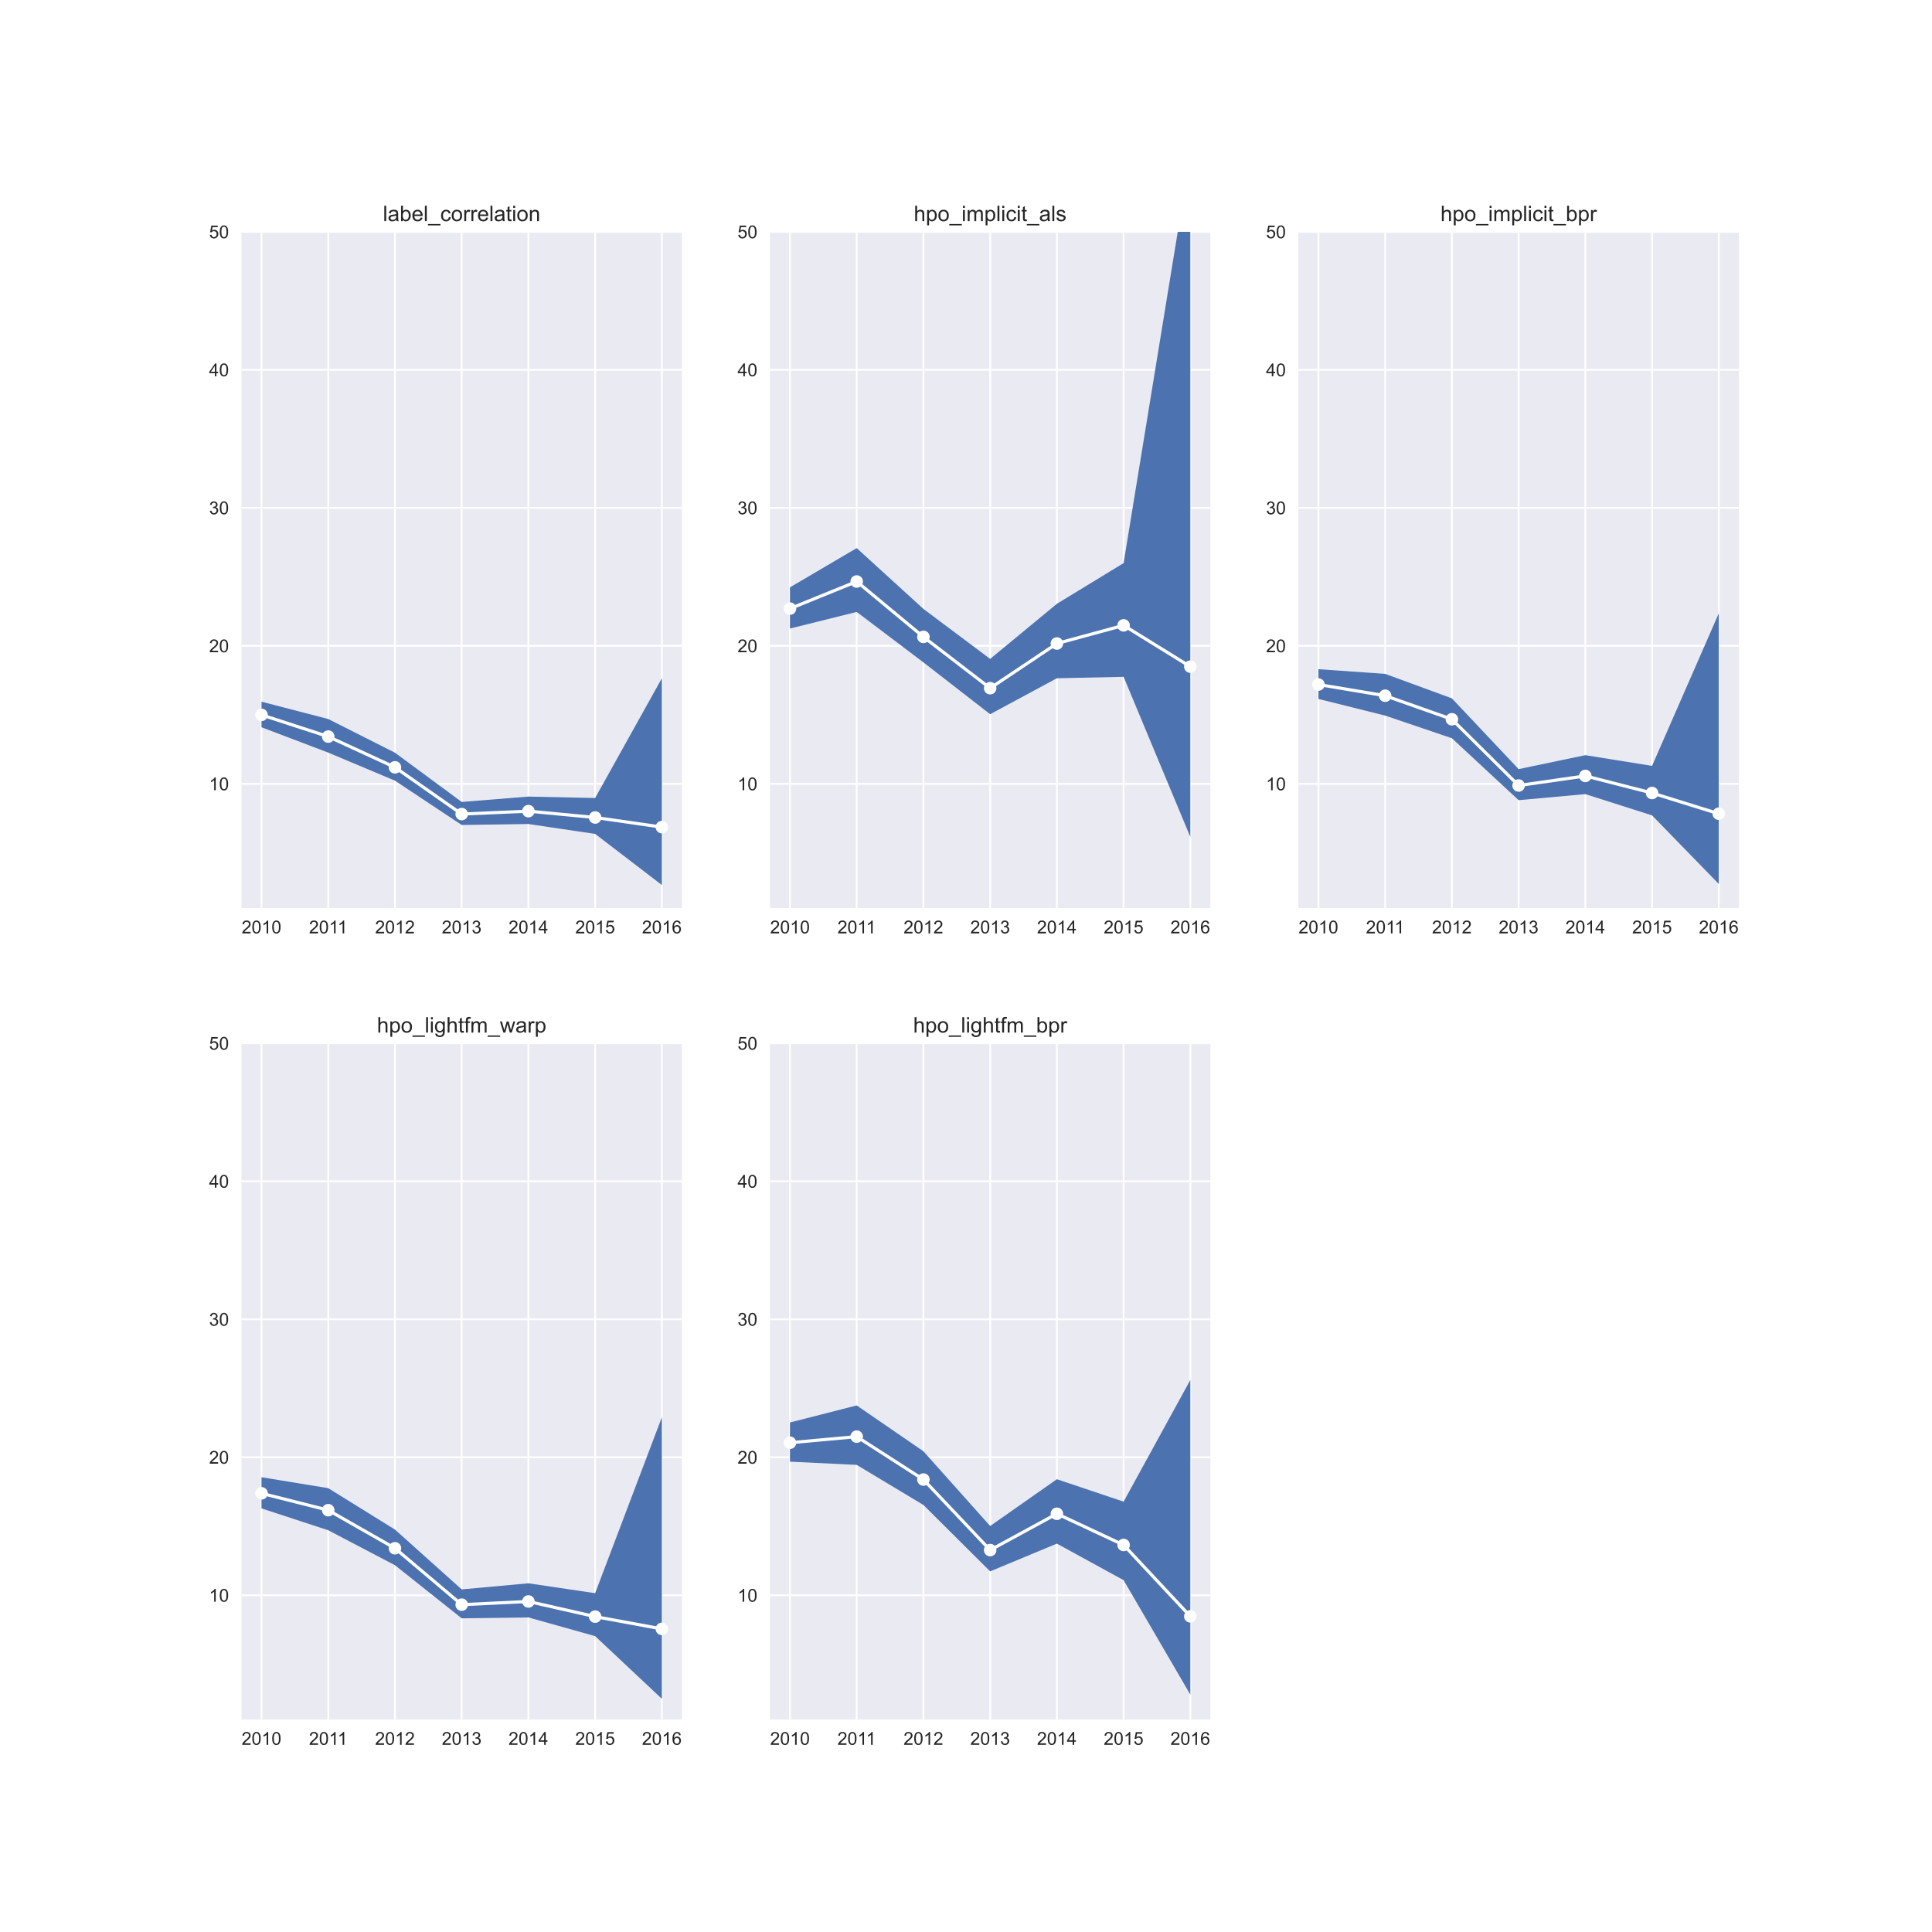 <?xml version="1.0" encoding="utf-8" standalone="no"?>
<!DOCTYPE svg PUBLIC "-//W3C//DTD SVG 1.1//EN"
  "http://www.w3.org/Graphics/SVG/1.1/DTD/svg11.dtd">
<!-- Created with matplotlib (https://matplotlib.org/) -->
<svg height="1080pt" version="1.1" viewBox="0 0 1080 1080" width="1080pt" xmlns="http://www.w3.org/2000/svg" xmlns:xlink="http://www.w3.org/1999/xlink">
 <defs>
  <style type="text/css">*{stroke-linecap:butt;stroke-linejoin:round;}</style>
 </defs>
 <g id="figure_1">
  <g id="patch_1">
   <path d="M 0 1080 
L 1080 1080 
L 1080 0 
L 0 0 
z
" style="fill:#ffffff;"/>
  </g>
  <g id="axes_1">
   <g id="patch_2">
    <path d="M 135 507.6 
L 381.176 507.6 
L 381.176 129.6 
L 135 129.6 
z
" style="fill:#eaeaf2;"/>
   </g>
   <g id="matplotlib.axis_1">
    <g id="xtick_1">
     <g id="line2d_1">
      <path clip-path="url(#p2f706b0dea)" d="M 146.19 507.6 
L 146.19 129.6 
" style="fill:none;stroke:#ffffff;stroke-linecap:round;"/>
     </g>
     <g id="line2d_2"/>
     <g id="text_1">
      <!-- 2010 -->
      <g style="fill:#262626;" transform="translate(135.068 521.758)scale(0.1 -0.1)">
       <defs>
        <path d="M 50.344 8.453 
L 50.344 0 
L 3.031 0 
Q 2.938 3.172 4.047 6.109 
Q 5.859 10.938 9.828 15.625 
Q 13.812 20.312 21.344 26.469 
Q 33.016 36.031 37.109 41.625 
Q 41.219 47.219 41.219 52.203 
Q 41.219 57.422 37.469 61 
Q 33.734 64.594 27.734 64.594 
Q 21.391 64.594 17.578 60.781 
Q 13.766 56.984 13.719 50.25 
L 4.688 51.172 
Q 5.609 61.281 11.656 66.578 
Q 17.719 71.875 27.938 71.875 
Q 38.234 71.875 44.234 66.156 
Q 50.25 60.453 50.25 52 
Q 50.25 47.703 48.484 43.547 
Q 46.734 39.406 42.656 34.812 
Q 38.578 30.219 29.109 22.219 
Q 21.188 15.578 18.938 13.203 
Q 16.703 10.844 15.234 8.453 
z
" id="ArialMT-50"/>
        <path d="M 4.156 35.297 
Q 4.156 48 6.766 55.734 
Q 9.375 63.484 14.516 67.672 
Q 19.672 71.875 27.484 71.875 
Q 33.25 71.875 37.594 69.547 
Q 41.938 67.234 44.766 62.859 
Q 47.609 58.5 49.219 52.219 
Q 50.828 45.953 50.828 35.297 
Q 50.828 22.703 48.234 14.969 
Q 45.656 7.234 40.5 3 
Q 35.359 -1.219 27.484 -1.219 
Q 17.141 -1.219 11.234 6.203 
Q 4.156 15.141 4.156 35.297 
z
M 13.188 35.297 
Q 13.188 17.672 17.312 11.828 
Q 21.438 6 27.484 6 
Q 33.547 6 37.672 11.859 
Q 41.797 17.719 41.797 35.297 
Q 41.797 52.984 37.672 58.781 
Q 33.547 64.594 27.391 64.594 
Q 21.344 64.594 17.719 59.469 
Q 13.188 52.938 13.188 35.297 
z
" id="ArialMT-48"/>
        <path d="M 37.25 0 
L 28.469 0 
L 28.469 56 
Q 25.297 52.984 20.141 49.953 
Q 14.984 46.922 10.891 45.406 
L 10.891 53.906 
Q 18.266 57.375 23.781 62.297 
Q 29.297 67.234 31.594 71.875 
L 37.25 71.875 
z
" id="ArialMT-49"/>
       </defs>
       <use xlink:href="#ArialMT-50"/>
       <use x="55.615" xlink:href="#ArialMT-48"/>
       <use x="111.23" xlink:href="#ArialMT-49"/>
       <use x="166.846" xlink:href="#ArialMT-48"/>
      </g>
     </g>
    </g>
    <g id="xtick_2">
     <g id="line2d_3">
      <path clip-path="url(#p2f706b0dea)" d="M 183.489 507.6 
L 183.489 129.6 
" style="fill:none;stroke:#ffffff;stroke-linecap:round;"/>
     </g>
     <g id="line2d_4"/>
     <g id="text_2">
      <!-- 2011 -->
      <g style="fill:#262626;" transform="translate(172.736 521.758)scale(0.1 -0.1)">
       <use xlink:href="#ArialMT-50"/>
       <use x="55.615" xlink:href="#ArialMT-48"/>
       <use x="111.23" xlink:href="#ArialMT-49"/>
       <use x="159.471" xlink:href="#ArialMT-49"/>
      </g>
     </g>
    </g>
    <g id="xtick_3">
     <g id="line2d_5">
      <path clip-path="url(#p2f706b0dea)" d="M 220.789 507.6 
L 220.789 129.6 
" style="fill:none;stroke:#ffffff;stroke-linecap:round;"/>
     </g>
     <g id="line2d_6"/>
     <g id="text_3">
      <!-- 2012 -->
      <g style="fill:#262626;" transform="translate(209.667 521.758)scale(0.1 -0.1)">
       <use xlink:href="#ArialMT-50"/>
       <use x="55.615" xlink:href="#ArialMT-48"/>
       <use x="111.23" xlink:href="#ArialMT-49"/>
       <use x="166.846" xlink:href="#ArialMT-50"/>
      </g>
     </g>
    </g>
    <g id="xtick_4">
     <g id="line2d_7">
      <path clip-path="url(#p2f706b0dea)" d="M 258.088 507.6 
L 258.088 129.6 
" style="fill:none;stroke:#ffffff;stroke-linecap:round;"/>
     </g>
     <g id="line2d_8"/>
     <g id="text_4">
      <!-- 2013 -->
      <g style="fill:#262626;" transform="translate(246.966 521.758)scale(0.1 -0.1)">
       <defs>
        <path d="M 4.203 18.891 
L 12.984 20.062 
Q 14.5 12.594 18.141 9.297 
Q 21.781 6 27 6 
Q 33.203 6 37.469 10.297 
Q 41.75 14.594 41.75 20.953 
Q 41.75 27 37.797 30.922 
Q 33.844 34.859 27.734 34.859 
Q 25.25 34.859 21.531 33.891 
L 22.516 41.609 
Q 23.391 41.5 23.922 41.5 
Q 29.547 41.5 34.031 44.422 
Q 38.531 47.359 38.531 53.469 
Q 38.531 58.297 35.25 61.469 
Q 31.984 64.656 26.812 64.656 
Q 21.688 64.656 18.266 61.422 
Q 14.844 58.203 13.875 51.766 
L 5.078 53.328 
Q 6.688 62.156 12.391 67.016 
Q 18.109 71.875 26.609 71.875 
Q 32.469 71.875 37.391 69.359 
Q 42.328 66.844 44.938 62.5 
Q 47.562 58.156 47.562 53.266 
Q 47.562 48.641 45.062 44.828 
Q 42.578 41.016 37.703 38.766 
Q 44.047 37.312 47.562 32.688 
Q 51.078 28.078 51.078 21.141 
Q 51.078 11.766 44.234 5.25 
Q 37.406 -1.266 26.953 -1.266 
Q 17.531 -1.266 11.297 4.344 
Q 5.078 9.969 4.203 18.891 
z
" id="ArialMT-51"/>
       </defs>
       <use xlink:href="#ArialMT-50"/>
       <use x="55.615" xlink:href="#ArialMT-48"/>
       <use x="111.23" xlink:href="#ArialMT-49"/>
       <use x="166.846" xlink:href="#ArialMT-51"/>
      </g>
     </g>
    </g>
    <g id="xtick_5">
     <g id="line2d_9">
      <path clip-path="url(#p2f706b0dea)" d="M 295.388 507.6 
L 295.388 129.6 
" style="fill:none;stroke:#ffffff;stroke-linecap:round;"/>
     </g>
     <g id="line2d_10"/>
     <g id="text_5">
      <!-- 2014 -->
      <g style="fill:#262626;" transform="translate(284.266 521.758)scale(0.1 -0.1)">
       <defs>
        <path d="M 32.328 0 
L 32.328 17.141 
L 1.266 17.141 
L 1.266 25.203 
L 33.938 71.578 
L 41.109 71.578 
L 41.109 25.203 
L 50.781 25.203 
L 50.781 17.141 
L 41.109 17.141 
L 41.109 0 
z
M 32.328 25.203 
L 32.328 57.469 
L 9.906 25.203 
z
" id="ArialMT-52"/>
       </defs>
       <use xlink:href="#ArialMT-50"/>
       <use x="55.615" xlink:href="#ArialMT-48"/>
       <use x="111.23" xlink:href="#ArialMT-49"/>
       <use x="166.846" xlink:href="#ArialMT-52"/>
      </g>
     </g>
    </g>
    <g id="xtick_6">
     <g id="line2d_11">
      <path clip-path="url(#p2f706b0dea)" d="M 332.687 507.6 
L 332.687 129.6 
" style="fill:none;stroke:#ffffff;stroke-linecap:round;"/>
     </g>
     <g id="line2d_12"/>
     <g id="text_6">
      <!-- 2015 -->
      <g style="fill:#262626;" transform="translate(321.565 521.758)scale(0.1 -0.1)">
       <defs>
        <path d="M 4.156 18.75 
L 13.375 19.531 
Q 14.406 12.797 18.141 9.391 
Q 21.875 6 27.156 6 
Q 33.5 6 37.891 10.781 
Q 42.281 15.578 42.281 23.484 
Q 42.281 31 38.062 35.344 
Q 33.844 39.703 27 39.703 
Q 22.75 39.703 19.328 37.766 
Q 15.922 35.844 13.969 32.766 
L 5.719 33.844 
L 12.641 70.609 
L 48.25 70.609 
L 48.25 62.203 
L 19.672 62.203 
L 15.828 42.969 
Q 22.266 47.469 29.344 47.469 
Q 38.719 47.469 45.156 40.969 
Q 51.609 34.469 51.609 24.266 
Q 51.609 14.547 45.953 7.469 
Q 39.062 -1.219 27.156 -1.219 
Q 17.391 -1.219 11.203 4.25 
Q 5.031 9.719 4.156 18.75 
z
" id="ArialMT-53"/>
       </defs>
       <use xlink:href="#ArialMT-50"/>
       <use x="55.615" xlink:href="#ArialMT-48"/>
       <use x="111.23" xlink:href="#ArialMT-49"/>
       <use x="166.846" xlink:href="#ArialMT-53"/>
      </g>
     </g>
    </g>
    <g id="xtick_7">
     <g id="line2d_13">
      <path clip-path="url(#p2f706b0dea)" d="M 369.987 507.6 
L 369.987 129.6 
" style="fill:none;stroke:#ffffff;stroke-linecap:round;"/>
     </g>
     <g id="line2d_14"/>
     <g id="text_7">
      <!-- 2016 -->
      <g style="fill:#262626;" transform="translate(358.865 521.758)scale(0.1 -0.1)">
       <defs>
        <path d="M 49.75 54.047 
L 41.016 53.375 
Q 39.844 58.547 37.703 60.891 
Q 34.125 64.656 28.906 64.656 
Q 24.703 64.656 21.531 62.312 
Q 17.391 59.281 14.984 53.469 
Q 12.594 47.656 12.5 36.922 
Q 15.672 41.75 20.266 44.094 
Q 24.859 46.438 29.891 46.438 
Q 38.672 46.438 44.844 39.969 
Q 51.031 33.5 51.031 23.25 
Q 51.031 16.5 48.125 10.719 
Q 45.219 4.938 40.141 1.859 
Q 35.062 -1.219 28.609 -1.219 
Q 17.625 -1.219 10.688 6.859 
Q 3.766 14.938 3.766 33.5 
Q 3.766 54.25 11.422 63.672 
Q 18.109 71.875 29.438 71.875 
Q 37.891 71.875 43.281 67.141 
Q 48.688 62.406 49.75 54.047 
z
M 13.875 23.188 
Q 13.875 18.656 15.797 14.5 
Q 17.719 10.359 21.188 8.172 
Q 24.656 6 28.469 6 
Q 34.031 6 38.031 10.484 
Q 42.047 14.984 42.047 22.703 
Q 42.047 30.125 38.078 34.391 
Q 34.125 38.672 28.125 38.672 
Q 22.172 38.672 18.016 34.391 
Q 13.875 30.125 13.875 23.188 
z
" id="ArialMT-54"/>
       </defs>
       <use xlink:href="#ArialMT-50"/>
       <use x="55.615" xlink:href="#ArialMT-48"/>
       <use x="111.23" xlink:href="#ArialMT-49"/>
       <use x="166.846" xlink:href="#ArialMT-54"/>
      </g>
     </g>
    </g>
   </g>
   <g id="matplotlib.axis_2">
    <g id="ytick_1">
     <g id="line2d_15">
      <path clip-path="url(#p2f706b0dea)" d="M 135 438.171 
L 381.176 438.171 
" style="fill:none;stroke:#ffffff;stroke-linecap:round;"/>
     </g>
     <g id="line2d_16"/>
     <g id="text_8">
      <!-- 10 -->
      <g style="fill:#262626;" transform="translate(116.878 441.75)scale(0.1 -0.1)">
       <use xlink:href="#ArialMT-49"/>
       <use x="55.615" xlink:href="#ArialMT-48"/>
      </g>
     </g>
    </g>
    <g id="ytick_2">
     <g id="line2d_17">
      <path clip-path="url(#p2f706b0dea)" d="M 135 361.029 
L 381.176 361.029 
" style="fill:none;stroke:#ffffff;stroke-linecap:round;"/>
     </g>
     <g id="line2d_18"/>
     <g id="text_9">
      <!-- 20 -->
      <g style="fill:#262626;" transform="translate(116.878 364.607)scale(0.1 -0.1)">
       <use xlink:href="#ArialMT-50"/>
       <use x="55.615" xlink:href="#ArialMT-48"/>
      </g>
     </g>
    </g>
    <g id="ytick_3">
     <g id="line2d_19">
      <path clip-path="url(#p2f706b0dea)" d="M 135 283.886 
L 381.176 283.886 
" style="fill:none;stroke:#ffffff;stroke-linecap:round;"/>
     </g>
     <g id="line2d_20"/>
     <g id="text_10">
      <!-- 30 -->
      <g style="fill:#262626;" transform="translate(116.878 287.465)scale(0.1 -0.1)">
       <use xlink:href="#ArialMT-51"/>
       <use x="55.615" xlink:href="#ArialMT-48"/>
      </g>
     </g>
    </g>
    <g id="ytick_4">
     <g id="line2d_21">
      <path clip-path="url(#p2f706b0dea)" d="M 135 206.743 
L 381.176 206.743 
" style="fill:none;stroke:#ffffff;stroke-linecap:round;"/>
     </g>
     <g id="line2d_22"/>
     <g id="text_11">
      <!-- 40 -->
      <g style="fill:#262626;" transform="translate(116.878 210.322)scale(0.1 -0.1)">
       <use xlink:href="#ArialMT-52"/>
       <use x="55.615" xlink:href="#ArialMT-48"/>
      </g>
     </g>
    </g>
    <g id="ytick_5">
     <g id="line2d_23">
      <path clip-path="url(#p2f706b0dea)" d="M 135 129.6 
L 381.176 129.6 
" style="fill:none;stroke:#ffffff;stroke-linecap:round;"/>
     </g>
     <g id="line2d_24"/>
     <g id="text_12">
      <!-- 50 -->
      <g style="fill:#262626;" transform="translate(116.878 133.179)scale(0.1 -0.1)">
       <use xlink:href="#ArialMT-53"/>
       <use x="55.615" xlink:href="#ArialMT-48"/>
      </g>
     </g>
    </g>
   </g>
   <g id="PolyCollection_1">
    <path clip-path="url(#p2f706b0dea)" d="M 146.19 392.249 
L 146.19 406.542 
L 183.489 420.713 
L 220.789 436.401 
L 258.088 461.165 
L 295.388 460.626 
L 332.687 466.163 
L 369.987 494.716 
L 369.987 379.153 
L 369.987 379.153 
L 332.687 446.092 
L 295.388 445.297 
L 258.088 448.293 
L 220.789 420.772 
L 183.489 401.941 
L 146.19 392.249 
z
" style="fill:#4c72b0;"/>
   </g>
   <g id="line2d_25">
    <path clip-path="url(#p2f706b0dea)" d="M 146.19 399.616 
L 183.489 411.751 
L 220.789 428.939 
L 258.088 455.072 
L 295.388 453.434 
L 332.687 456.985 
L 369.987 462.355 
" style="fill:none;stroke:#ffffff;stroke-linecap:round;stroke-width:1.75;"/>
    <defs>
     <path d="M 0 3.5 
C 0.928 3.5 1.819 3.131 2.475 2.475 
C 3.131 1.819 3.5 0.928 3.5 0 
C 3.5 -0.928 3.131 -1.819 2.475 -2.475 
C 1.819 -3.131 0.928 -3.5 0 -3.5 
C -0.928 -3.5 -1.819 -3.131 -2.475 -2.475 
C -3.131 -1.819 -3.5 -0.928 -3.5 0 
C -3.5 0.928 -3.131 1.819 -2.475 2.475 
C -1.819 3.131 -0.928 3.5 0 3.5 
z
" id="m635e53ff4b"/>
    </defs>
    <g clip-path="url(#p2f706b0dea)">
     <use style="fill:#ffffff;" x="146.19" xlink:href="#m635e53ff4b" y="399.616"/>
     <use style="fill:#ffffff;" x="183.489" xlink:href="#m635e53ff4b" y="411.751"/>
     <use style="fill:#ffffff;" x="220.789" xlink:href="#m635e53ff4b" y="428.939"/>
     <use style="fill:#ffffff;" x="258.088" xlink:href="#m635e53ff4b" y="455.072"/>
     <use style="fill:#ffffff;" x="295.388" xlink:href="#m635e53ff4b" y="453.434"/>
     <use style="fill:#ffffff;" x="332.687" xlink:href="#m635e53ff4b" y="456.985"/>
     <use style="fill:#ffffff;" x="369.987" xlink:href="#m635e53ff4b" y="462.355"/>
    </g>
   </g>
   <g id="patch_3">
    <path d="M 135 507.6 
L 135 129.6 
" style="fill:none;"/>
   </g>
   <g id="patch_4">
    <path d="M 381.176 507.6 
L 381.176 129.6 
" style="fill:none;"/>
   </g>
   <g id="patch_5">
    <path d="M 135 507.6 
L 381.176 507.6 
" style="fill:none;"/>
   </g>
   <g id="patch_6">
    <path d="M 135 129.6 
L 381.176 129.6 
" style="fill:none;"/>
   </g>
   <g id="text_13">
    <!-- label_correlation -->
    <g style="fill:#262626;" transform="translate(214.064 123.6)scale(0.12 -0.12)">
     <defs>
      <path d="M 6.391 0 
L 6.391 71.578 
L 15.188 71.578 
L 15.188 0 
z
" id="ArialMT-108"/>
      <path d="M 40.438 6.391 
Q 35.547 2.25 31.031 0.531 
Q 26.516 -1.172 21.344 -1.172 
Q 12.797 -1.172 8.203 3 
Q 3.609 7.172 3.609 13.672 
Q 3.609 17.484 5.344 20.625 
Q 7.078 23.781 9.891 25.688 
Q 12.703 27.594 16.219 28.562 
Q 18.797 29.25 24.031 29.891 
Q 34.672 31.156 39.703 32.906 
Q 39.75 34.719 39.75 35.203 
Q 39.75 40.578 37.25 42.781 
Q 33.891 45.75 27.25 45.75 
Q 21.047 45.75 18.094 43.578 
Q 15.141 41.406 13.719 35.891 
L 5.125 37.062 
Q 6.297 42.578 8.984 45.969 
Q 11.672 49.359 16.75 51.188 
Q 21.828 53.031 28.516 53.031 
Q 35.156 53.031 39.297 51.469 
Q 43.453 49.906 45.406 47.531 
Q 47.359 45.172 48.141 41.547 
Q 48.578 39.312 48.578 33.453 
L 48.578 21.734 
Q 48.578 9.469 49.141 6.219 
Q 49.703 2.984 51.375 0 
L 42.188 0 
Q 40.828 2.734 40.438 6.391 
z
M 39.703 26.031 
Q 34.906 24.078 25.344 22.703 
Q 19.922 21.922 17.672 20.938 
Q 15.438 19.969 14.203 18.094 
Q 12.984 16.219 12.984 13.922 
Q 12.984 10.406 15.641 8.062 
Q 18.312 5.719 23.438 5.719 
Q 28.516 5.719 32.469 7.938 
Q 36.422 10.156 38.281 14.016 
Q 39.703 17 39.703 22.797 
z
" id="ArialMT-97"/>
      <path d="M 14.703 0 
L 6.547 0 
L 6.547 71.578 
L 15.328 71.578 
L 15.328 46.047 
Q 20.906 53.031 29.547 53.031 
Q 34.328 53.031 38.594 51.094 
Q 42.875 49.172 45.625 45.672 
Q 48.391 42.188 49.953 37.25 
Q 51.516 32.328 51.516 26.703 
Q 51.516 13.375 44.922 6.094 
Q 38.328 -1.172 29.109 -1.172 
Q 19.922 -1.172 14.703 6.5 
z
M 14.594 26.312 
Q 14.594 17 17.141 12.844 
Q 21.297 6.062 28.375 6.062 
Q 34.125 6.062 38.328 11.062 
Q 42.531 16.062 42.531 25.984 
Q 42.531 36.141 38.5 40.969 
Q 34.469 45.797 28.766 45.797 
Q 23 45.797 18.797 40.797 
Q 14.594 35.797 14.594 26.312 
z
" id="ArialMT-98"/>
      <path d="M 42.094 16.703 
L 51.172 15.578 
Q 49.031 7.625 43.219 3.219 
Q 37.406 -1.172 28.375 -1.172 
Q 17 -1.172 10.328 5.828 
Q 3.656 12.844 3.656 25.484 
Q 3.656 38.578 10.391 45.797 
Q 17.141 53.031 27.875 53.031 
Q 38.281 53.031 44.875 45.953 
Q 51.469 38.875 51.469 26.031 
Q 51.469 25.25 51.422 23.688 
L 12.75 23.688 
Q 13.234 15.141 17.578 10.594 
Q 21.922 6.062 28.422 6.062 
Q 33.25 6.062 36.672 8.594 
Q 40.094 11.141 42.094 16.703 
z
M 13.234 30.906 
L 42.188 30.906 
Q 41.609 37.453 38.875 40.719 
Q 34.672 45.797 27.984 45.797 
Q 21.922 45.797 17.797 41.75 
Q 13.672 37.703 13.234 30.906 
z
" id="ArialMT-101"/>
      <path d="M -1.516 -19.875 
L -1.516 -13.531 
L 56.734 -13.531 
L 56.734 -19.875 
z
" id="ArialMT-95"/>
      <path d="M 40.438 19 
L 49.078 17.875 
Q 47.656 8.938 41.812 3.875 
Q 35.984 -1.172 27.484 -1.172 
Q 16.844 -1.172 10.375 5.781 
Q 3.906 12.75 3.906 25.734 
Q 3.906 34.125 6.688 40.422 
Q 9.469 46.734 15.156 49.875 
Q 20.844 53.031 27.547 53.031 
Q 35.984 53.031 41.359 48.75 
Q 46.734 44.484 48.25 36.625 
L 39.703 35.297 
Q 38.484 40.531 35.375 43.156 
Q 32.281 45.797 27.875 45.797 
Q 21.234 45.797 17.078 41.031 
Q 12.938 36.281 12.938 25.984 
Q 12.938 15.531 16.938 10.797 
Q 20.953 6.062 27.391 6.062 
Q 32.562 6.062 36.031 9.234 
Q 39.5 12.406 40.438 19 
z
" id="ArialMT-99"/>
      <path d="M 3.328 25.922 
Q 3.328 40.328 11.328 47.266 
Q 18.016 53.031 27.641 53.031 
Q 38.328 53.031 45.109 46.016 
Q 51.906 39.016 51.906 26.656 
Q 51.906 16.656 48.906 10.906 
Q 45.906 5.172 40.156 2 
Q 34.422 -1.172 27.641 -1.172 
Q 16.75 -1.172 10.031 5.812 
Q 3.328 12.797 3.328 25.922 
z
M 12.359 25.922 
Q 12.359 15.969 16.703 11.016 
Q 21.047 6.062 27.641 6.062 
Q 34.188 6.062 38.531 11.031 
Q 42.875 16.016 42.875 26.219 
Q 42.875 35.844 38.5 40.797 
Q 34.125 45.75 27.641 45.75 
Q 21.047 45.75 16.703 40.812 
Q 12.359 35.891 12.359 25.922 
z
" id="ArialMT-111"/>
      <path d="M 6.5 0 
L 6.5 51.859 
L 14.406 51.859 
L 14.406 44 
Q 17.438 49.516 20 51.266 
Q 22.562 53.031 25.641 53.031 
Q 30.078 53.031 34.672 50.203 
L 31.641 42.047 
Q 28.422 43.953 25.203 43.953 
Q 22.312 43.953 20.016 42.219 
Q 17.719 40.484 16.75 37.406 
Q 15.281 32.719 15.281 27.156 
L 15.281 0 
z
" id="ArialMT-114"/>
      <path d="M 25.781 7.859 
L 27.047 0.094 
Q 23.344 -0.688 20.406 -0.688 
Q 15.625 -0.688 12.984 0.828 
Q 10.359 2.344 9.281 4.812 
Q 8.203 7.281 8.203 15.188 
L 8.203 45.016 
L 1.766 45.016 
L 1.766 51.859 
L 8.203 51.859 
L 8.203 64.703 
L 16.938 69.969 
L 16.938 51.859 
L 25.781 51.859 
L 25.781 45.016 
L 16.938 45.016 
L 16.938 14.703 
Q 16.938 10.938 17.406 9.859 
Q 17.875 8.797 18.922 8.156 
Q 19.969 7.516 21.922 7.516 
Q 23.391 7.516 25.781 7.859 
z
" id="ArialMT-116"/>
      <path d="M 6.641 61.469 
L 6.641 71.578 
L 15.438 71.578 
L 15.438 61.469 
z
M 6.641 0 
L 6.641 51.859 
L 15.438 51.859 
L 15.438 0 
z
" id="ArialMT-105"/>
      <path d="M 6.594 0 
L 6.594 51.859 
L 14.5 51.859 
L 14.5 44.484 
Q 20.219 53.031 31 53.031 
Q 35.688 53.031 39.625 51.344 
Q 43.562 49.656 45.516 46.922 
Q 47.469 44.188 48.25 40.438 
Q 48.734 37.984 48.734 31.891 
L 48.734 0 
L 39.938 0 
L 39.938 31.547 
Q 39.938 36.922 38.906 39.578 
Q 37.891 42.234 35.281 43.812 
Q 32.672 45.406 29.156 45.406 
Q 23.531 45.406 19.453 41.844 
Q 15.375 38.281 15.375 28.328 
L 15.375 0 
z
" id="ArialMT-110"/>
     </defs>
     <use xlink:href="#ArialMT-108"/>
     <use x="22.217" xlink:href="#ArialMT-97"/>
     <use x="77.832" xlink:href="#ArialMT-98"/>
     <use x="133.447" xlink:href="#ArialMT-101"/>
     <use x="189.062" xlink:href="#ArialMT-108"/>
     <use x="211.279" xlink:href="#ArialMT-95"/>
     <use x="266.895" xlink:href="#ArialMT-99"/>
     <use x="316.895" xlink:href="#ArialMT-111"/>
     <use x="372.51" xlink:href="#ArialMT-114"/>
     <use x="405.811" xlink:href="#ArialMT-114"/>
     <use x="439.111" xlink:href="#ArialMT-101"/>
     <use x="494.727" xlink:href="#ArialMT-108"/>
     <use x="516.943" xlink:href="#ArialMT-97"/>
     <use x="572.559" xlink:href="#ArialMT-116"/>
     <use x="600.342" xlink:href="#ArialMT-105"/>
     <use x="622.559" xlink:href="#ArialMT-111"/>
     <use x="678.174" xlink:href="#ArialMT-110"/>
    </g>
   </g>
  </g>
  <g id="axes_2">
   <g id="patch_7">
    <path d="M 430.412 507.6 
L 676.588 507.6 
L 676.588 129.6 
L 430.412 129.6 
z
" style="fill:#eaeaf2;"/>
   </g>
   <g id="matplotlib.axis_3">
    <g id="xtick_8">
     <g id="line2d_26">
      <path clip-path="url(#p0bae320d33)" d="M 441.602 507.6 
L 441.602 129.6 
" style="fill:none;stroke:#ffffff;stroke-linecap:round;"/>
     </g>
     <g id="line2d_27"/>
     <g id="text_14">
      <!-- 2010 -->
      <g style="fill:#262626;" transform="translate(430.48 521.758)scale(0.1 -0.1)">
       <use xlink:href="#ArialMT-50"/>
       <use x="55.615" xlink:href="#ArialMT-48"/>
       <use x="111.23" xlink:href="#ArialMT-49"/>
       <use x="166.846" xlink:href="#ArialMT-48"/>
      </g>
     </g>
    </g>
    <g id="xtick_9">
     <g id="line2d_28">
      <path clip-path="url(#p0bae320d33)" d="M 478.901 507.6 
L 478.901 129.6 
" style="fill:none;stroke:#ffffff;stroke-linecap:round;"/>
     </g>
     <g id="line2d_29"/>
     <g id="text_15">
      <!-- 2011 -->
      <g style="fill:#262626;" transform="translate(468.148 521.758)scale(0.1 -0.1)">
       <use xlink:href="#ArialMT-50"/>
       <use x="55.615" xlink:href="#ArialMT-48"/>
       <use x="111.23" xlink:href="#ArialMT-49"/>
       <use x="159.471" xlink:href="#ArialMT-49"/>
      </g>
     </g>
    </g>
    <g id="xtick_10">
     <g id="line2d_30">
      <path clip-path="url(#p0bae320d33)" d="M 516.201 507.6 
L 516.201 129.6 
" style="fill:none;stroke:#ffffff;stroke-linecap:round;"/>
     </g>
     <g id="line2d_31"/>
     <g id="text_16">
      <!-- 2012 -->
      <g style="fill:#262626;" transform="translate(505.079 521.758)scale(0.1 -0.1)">
       <use xlink:href="#ArialMT-50"/>
       <use x="55.615" xlink:href="#ArialMT-48"/>
       <use x="111.23" xlink:href="#ArialMT-49"/>
       <use x="166.846" xlink:href="#ArialMT-50"/>
      </g>
     </g>
    </g>
    <g id="xtick_11">
     <g id="line2d_32">
      <path clip-path="url(#p0bae320d33)" d="M 553.5 507.6 
L 553.5 129.6 
" style="fill:none;stroke:#ffffff;stroke-linecap:round;"/>
     </g>
     <g id="line2d_33"/>
     <g id="text_17">
      <!-- 2013 -->
      <g style="fill:#262626;" transform="translate(542.378 521.758)scale(0.1 -0.1)">
       <use xlink:href="#ArialMT-50"/>
       <use x="55.615" xlink:href="#ArialMT-48"/>
       <use x="111.23" xlink:href="#ArialMT-49"/>
       <use x="166.846" xlink:href="#ArialMT-51"/>
      </g>
     </g>
    </g>
    <g id="xtick_12">
     <g id="line2d_34">
      <path clip-path="url(#p0bae320d33)" d="M 590.799 507.6 
L 590.799 129.6 
" style="fill:none;stroke:#ffffff;stroke-linecap:round;"/>
     </g>
     <g id="line2d_35"/>
     <g id="text_18">
      <!-- 2014 -->
      <g style="fill:#262626;" transform="translate(579.678 521.758)scale(0.1 -0.1)">
       <use xlink:href="#ArialMT-50"/>
       <use x="55.615" xlink:href="#ArialMT-48"/>
       <use x="111.23" xlink:href="#ArialMT-49"/>
       <use x="166.846" xlink:href="#ArialMT-52"/>
      </g>
     </g>
    </g>
    <g id="xtick_13">
     <g id="line2d_36">
      <path clip-path="url(#p0bae320d33)" d="M 628.099 507.6 
L 628.099 129.6 
" style="fill:none;stroke:#ffffff;stroke-linecap:round;"/>
     </g>
     <g id="line2d_37"/>
     <g id="text_19">
      <!-- 2015 -->
      <g style="fill:#262626;" transform="translate(616.977 521.758)scale(0.1 -0.1)">
       <use xlink:href="#ArialMT-50"/>
       <use x="55.615" xlink:href="#ArialMT-48"/>
       <use x="111.23" xlink:href="#ArialMT-49"/>
       <use x="166.846" xlink:href="#ArialMT-53"/>
      </g>
     </g>
    </g>
    <g id="xtick_14">
     <g id="line2d_38">
      <path clip-path="url(#p0bae320d33)" d="M 665.398 507.6 
L 665.398 129.6 
" style="fill:none;stroke:#ffffff;stroke-linecap:round;"/>
     </g>
     <g id="line2d_39"/>
     <g id="text_20">
      <!-- 2016 -->
      <g style="fill:#262626;" transform="translate(654.277 521.758)scale(0.1 -0.1)">
       <use xlink:href="#ArialMT-50"/>
       <use x="55.615" xlink:href="#ArialMT-48"/>
       <use x="111.23" xlink:href="#ArialMT-49"/>
       <use x="166.846" xlink:href="#ArialMT-54"/>
      </g>
     </g>
    </g>
   </g>
   <g id="matplotlib.axis_4">
    <g id="ytick_6">
     <g id="line2d_40">
      <path clip-path="url(#p0bae320d33)" d="M 430.412 438.171 
L 676.588 438.171 
" style="fill:none;stroke:#ffffff;stroke-linecap:round;"/>
     </g>
     <g id="line2d_41"/>
     <g id="text_21">
      <!-- 10 -->
      <g style="fill:#262626;" transform="translate(412.29 441.75)scale(0.1 -0.1)">
       <use xlink:href="#ArialMT-49"/>
       <use x="55.615" xlink:href="#ArialMT-48"/>
      </g>
     </g>
    </g>
    <g id="ytick_7">
     <g id="line2d_42">
      <path clip-path="url(#p0bae320d33)" d="M 430.412 361.029 
L 676.588 361.029 
" style="fill:none;stroke:#ffffff;stroke-linecap:round;"/>
     </g>
     <g id="line2d_43"/>
     <g id="text_22">
      <!-- 20 -->
      <g style="fill:#262626;" transform="translate(412.29 364.607)scale(0.1 -0.1)">
       <use xlink:href="#ArialMT-50"/>
       <use x="55.615" xlink:href="#ArialMT-48"/>
      </g>
     </g>
    </g>
    <g id="ytick_8">
     <g id="line2d_44">
      <path clip-path="url(#p0bae320d33)" d="M 430.412 283.886 
L 676.588 283.886 
" style="fill:none;stroke:#ffffff;stroke-linecap:round;"/>
     </g>
     <g id="line2d_45"/>
     <g id="text_23">
      <!-- 30 -->
      <g style="fill:#262626;" transform="translate(412.29 287.465)scale(0.1 -0.1)">
       <use xlink:href="#ArialMT-51"/>
       <use x="55.615" xlink:href="#ArialMT-48"/>
      </g>
     </g>
    </g>
    <g id="ytick_9">
     <g id="line2d_46">
      <path clip-path="url(#p0bae320d33)" d="M 430.412 206.743 
L 676.588 206.743 
" style="fill:none;stroke:#ffffff;stroke-linecap:round;"/>
     </g>
     <g id="line2d_47"/>
     <g id="text_24">
      <!-- 40 -->
      <g style="fill:#262626;" transform="translate(412.29 210.322)scale(0.1 -0.1)">
       <use xlink:href="#ArialMT-52"/>
       <use x="55.615" xlink:href="#ArialMT-48"/>
      </g>
     </g>
    </g>
    <g id="ytick_10">
     <g id="line2d_48">
      <path clip-path="url(#p0bae320d33)" d="M 430.412 129.6 
L 676.588 129.6 
" style="fill:none;stroke:#ffffff;stroke-linecap:round;"/>
     </g>
     <g id="line2d_49"/>
     <g id="text_25">
      <!-- 50 -->
      <g style="fill:#262626;" transform="translate(412.29 133.179)scale(0.1 -0.1)">
       <use xlink:href="#ArialMT-53"/>
       <use x="55.615" xlink:href="#ArialMT-48"/>
      </g>
     </g>
    </g>
   </g>
   <g id="PolyCollection_2">
    <path clip-path="url(#p0bae320d33)" d="M 441.602 328.329 
L 441.602 351.361 
L 478.901 342.068 
L 516.201 370.281 
L 553.5 399.243 
L 590.799 379.15 
L 628.099 378.349 
L 665.398 467.845 
L 665.398 86.564 
L 665.398 86.564 
L 628.099 314.782 
L 590.799 337.528 
L 553.5 368.336 
L 516.201 340.387 
L 478.901 306.395 
L 441.602 328.329 
z
" style="fill:#4c72b0;"/>
   </g>
   <g id="line2d_50">
    <path clip-path="url(#p0bae320d33)" d="M 441.602 340.224 
L 478.901 325.065 
L 516.201 356.034 
L 553.5 384.701 
L 590.799 359.725 
L 628.099 349.586 
L 665.398 372.652 
" style="fill:none;stroke:#ffffff;stroke-linecap:round;stroke-width:1.75;"/>
    <g clip-path="url(#p0bae320d33)">
     <use style="fill:#ffffff;" x="441.602" xlink:href="#m635e53ff4b" y="340.224"/>
     <use style="fill:#ffffff;" x="478.901" xlink:href="#m635e53ff4b" y="325.065"/>
     <use style="fill:#ffffff;" x="516.201" xlink:href="#m635e53ff4b" y="356.034"/>
     <use style="fill:#ffffff;" x="553.5" xlink:href="#m635e53ff4b" y="384.701"/>
     <use style="fill:#ffffff;" x="590.799" xlink:href="#m635e53ff4b" y="359.725"/>
     <use style="fill:#ffffff;" x="628.099" xlink:href="#m635e53ff4b" y="349.586"/>
     <use style="fill:#ffffff;" x="665.398" xlink:href="#m635e53ff4b" y="372.652"/>
    </g>
   </g>
   <g id="patch_8">
    <path d="M 430.412 507.6 
L 430.412 129.6 
" style="fill:none;"/>
   </g>
   <g id="patch_9">
    <path d="M 676.588 507.6 
L 676.588 129.6 
" style="fill:none;"/>
   </g>
   <g id="patch_10">
    <path d="M 430.412 507.6 
L 676.588 507.6 
" style="fill:none;"/>
   </g>
   <g id="patch_11">
    <path d="M 430.412 129.6 
L 676.588 129.6 
" style="fill:none;"/>
   </g>
   <g id="text_26">
    <!-- hpo_implicit_als -->
    <g style="fill:#262626;" transform="translate(510.814 123.6)scale(0.12 -0.12)">
     <defs>
      <path d="M 6.594 0 
L 6.594 71.578 
L 15.375 71.578 
L 15.375 45.906 
Q 21.531 53.031 30.906 53.031 
Q 36.672 53.031 40.922 50.75 
Q 45.172 48.484 47 44.484 
Q 48.828 40.484 48.828 32.859 
L 48.828 0 
L 40.047 0 
L 40.047 32.859 
Q 40.047 39.453 37.188 42.453 
Q 34.328 45.453 29.109 45.453 
Q 25.203 45.453 21.75 43.422 
Q 18.312 41.406 16.844 37.938 
Q 15.375 34.469 15.375 28.375 
L 15.375 0 
z
" id="ArialMT-104"/>
      <path d="M 6.594 -19.875 
L 6.594 51.859 
L 14.594 51.859 
L 14.594 45.125 
Q 17.438 49.078 21 51.047 
Q 24.562 53.031 29.641 53.031 
Q 36.281 53.031 41.359 49.609 
Q 46.438 46.188 49.016 39.953 
Q 51.609 33.734 51.609 26.312 
Q 51.609 18.359 48.75 11.984 
Q 45.906 5.609 40.453 2.219 
Q 35.016 -1.172 29 -1.172 
Q 24.609 -1.172 21.109 0.688 
Q 17.625 2.547 15.375 5.375 
L 15.375 -19.875 
z
M 14.547 25.641 
Q 14.547 15.625 18.594 10.844 
Q 22.656 6.062 28.422 6.062 
Q 34.281 6.062 38.453 11.016 
Q 42.625 15.969 42.625 26.375 
Q 42.625 36.281 38.547 41.203 
Q 34.469 46.141 28.812 46.141 
Q 23.188 46.141 18.859 40.891 
Q 14.547 35.641 14.547 25.641 
z
" id="ArialMT-112"/>
      <path d="M 6.594 0 
L 6.594 51.859 
L 14.453 51.859 
L 14.453 44.578 
Q 16.891 48.391 20.938 50.703 
Q 25 53.031 30.172 53.031 
Q 35.938 53.031 39.625 50.641 
Q 43.312 48.25 44.828 43.953 
Q 50.984 53.031 60.844 53.031 
Q 68.562 53.031 72.703 48.75 
Q 76.859 44.484 76.859 35.594 
L 76.859 0 
L 68.109 0 
L 68.109 32.672 
Q 68.109 37.938 67.25 40.25 
Q 66.406 42.578 64.156 43.984 
Q 61.922 45.406 58.891 45.406 
Q 53.422 45.406 49.797 41.766 
Q 46.188 38.141 46.188 30.125 
L 46.188 0 
L 37.406 0 
L 37.406 33.688 
Q 37.406 39.547 35.25 42.469 
Q 33.109 45.406 28.219 45.406 
Q 24.516 45.406 21.359 43.453 
Q 18.219 41.5 16.797 37.734 
Q 15.375 33.984 15.375 26.906 
L 15.375 0 
z
" id="ArialMT-109"/>
      <path d="M 3.078 15.484 
L 11.766 16.844 
Q 12.5 11.625 15.844 8.844 
Q 19.188 6.062 25.203 6.062 
Q 31.25 6.062 34.172 8.516 
Q 37.109 10.984 37.109 14.312 
Q 37.109 17.281 34.516 19 
Q 32.719 20.172 25.531 21.969 
Q 15.875 24.422 12.141 26.203 
Q 8.406 27.984 6.469 31.125 
Q 4.547 34.281 4.547 38.094 
Q 4.547 41.547 6.125 44.5 
Q 7.719 47.469 10.453 49.422 
Q 12.5 50.922 16.031 51.969 
Q 19.578 53.031 23.641 53.031 
Q 29.734 53.031 34.344 51.266 
Q 38.969 49.516 41.156 46.5 
Q 43.359 43.5 44.188 38.484 
L 35.594 37.312 
Q 35.016 41.312 32.203 43.547 
Q 29.391 45.797 24.266 45.797 
Q 18.219 45.797 15.625 43.797 
Q 13.031 41.797 13.031 39.109 
Q 13.031 37.406 14.109 36.031 
Q 15.188 34.625 17.484 33.688 
Q 18.797 33.203 25.25 31.453 
Q 34.578 28.953 38.25 27.359 
Q 41.938 25.781 44.031 22.75 
Q 46.141 19.734 46.141 15.234 
Q 46.141 10.844 43.578 6.953 
Q 41.016 3.078 36.172 0.953 
Q 31.344 -1.172 25.25 -1.172 
Q 15.141 -1.172 9.844 3.031 
Q 4.547 7.234 3.078 15.484 
z
" id="ArialMT-115"/>
     </defs>
     <use xlink:href="#ArialMT-104"/>
     <use x="55.615" xlink:href="#ArialMT-112"/>
     <use x="111.23" xlink:href="#ArialMT-111"/>
     <use x="166.846" xlink:href="#ArialMT-95"/>
     <use x="222.461" xlink:href="#ArialMT-105"/>
     <use x="244.678" xlink:href="#ArialMT-109"/>
     <use x="327.979" xlink:href="#ArialMT-112"/>
     <use x="383.594" xlink:href="#ArialMT-108"/>
     <use x="405.811" xlink:href="#ArialMT-105"/>
     <use x="428.027" xlink:href="#ArialMT-99"/>
     <use x="478.027" xlink:href="#ArialMT-105"/>
     <use x="500.244" xlink:href="#ArialMT-116"/>
     <use x="528.027" xlink:href="#ArialMT-95"/>
     <use x="583.643" xlink:href="#ArialMT-97"/>
     <use x="639.258" xlink:href="#ArialMT-108"/>
     <use x="661.475" xlink:href="#ArialMT-115"/>
    </g>
   </g>
  </g>
  <g id="axes_3">
   <g id="patch_12">
    <path d="M 725.824 507.6 
L 972 507.6 
L 972 129.6 
L 725.824 129.6 
z
" style="fill:#eaeaf2;"/>
   </g>
   <g id="matplotlib.axis_5">
    <g id="xtick_15">
     <g id="line2d_51">
      <path clip-path="url(#pcaf62353e0)" d="M 737.013 507.6 
L 737.013 129.6 
" style="fill:none;stroke:#ffffff;stroke-linecap:round;"/>
     </g>
     <g id="line2d_52"/>
     <g id="text_27">
      <!-- 2010 -->
      <g style="fill:#262626;" transform="translate(725.891 521.758)scale(0.1 -0.1)">
       <use xlink:href="#ArialMT-50"/>
       <use x="55.615" xlink:href="#ArialMT-48"/>
       <use x="111.23" xlink:href="#ArialMT-49"/>
       <use x="166.846" xlink:href="#ArialMT-48"/>
      </g>
     </g>
    </g>
    <g id="xtick_16">
     <g id="line2d_53">
      <path clip-path="url(#pcaf62353e0)" d="M 774.313 507.6 
L 774.313 129.6 
" style="fill:none;stroke:#ffffff;stroke-linecap:round;"/>
     </g>
     <g id="line2d_54"/>
     <g id="text_28">
      <!-- 2011 -->
      <g style="fill:#262626;" transform="translate(763.56 521.758)scale(0.1 -0.1)">
       <use xlink:href="#ArialMT-50"/>
       <use x="55.615" xlink:href="#ArialMT-48"/>
       <use x="111.23" xlink:href="#ArialMT-49"/>
       <use x="159.471" xlink:href="#ArialMT-49"/>
      </g>
     </g>
    </g>
    <g id="xtick_17">
     <g id="line2d_55">
      <path clip-path="url(#pcaf62353e0)" d="M 811.612 507.6 
L 811.612 129.6 
" style="fill:none;stroke:#ffffff;stroke-linecap:round;"/>
     </g>
     <g id="line2d_56"/>
     <g id="text_29">
      <!-- 2012 -->
      <g style="fill:#262626;" transform="translate(800.49 521.758)scale(0.1 -0.1)">
       <use xlink:href="#ArialMT-50"/>
       <use x="55.615" xlink:href="#ArialMT-48"/>
       <use x="111.23" xlink:href="#ArialMT-49"/>
       <use x="166.846" xlink:href="#ArialMT-50"/>
      </g>
     </g>
    </g>
    <g id="xtick_18">
     <g id="line2d_57">
      <path clip-path="url(#pcaf62353e0)" d="M 848.912 507.6 
L 848.912 129.6 
" style="fill:none;stroke:#ffffff;stroke-linecap:round;"/>
     </g>
     <g id="line2d_58"/>
     <g id="text_30">
      <!-- 2013 -->
      <g style="fill:#262626;" transform="translate(837.79 521.758)scale(0.1 -0.1)">
       <use xlink:href="#ArialMT-50"/>
       <use x="55.615" xlink:href="#ArialMT-48"/>
       <use x="111.23" xlink:href="#ArialMT-49"/>
       <use x="166.846" xlink:href="#ArialMT-51"/>
      </g>
     </g>
    </g>
    <g id="xtick_19">
     <g id="line2d_59">
      <path clip-path="url(#pcaf62353e0)" d="M 886.211 507.6 
L 886.211 129.6 
" style="fill:none;stroke:#ffffff;stroke-linecap:round;"/>
     </g>
     <g id="line2d_60"/>
     <g id="text_31">
      <!-- 2014 -->
      <g style="fill:#262626;" transform="translate(875.089 521.758)scale(0.1 -0.1)">
       <use xlink:href="#ArialMT-50"/>
       <use x="55.615" xlink:href="#ArialMT-48"/>
       <use x="111.23" xlink:href="#ArialMT-49"/>
       <use x="166.846" xlink:href="#ArialMT-52"/>
      </g>
     </g>
    </g>
    <g id="xtick_20">
     <g id="line2d_61">
      <path clip-path="url(#pcaf62353e0)" d="M 923.511 507.6 
L 923.511 129.6 
" style="fill:none;stroke:#ffffff;stroke-linecap:round;"/>
     </g>
     <g id="line2d_62"/>
     <g id="text_32">
      <!-- 2015 -->
      <g style="fill:#262626;" transform="translate(912.389 521.758)scale(0.1 -0.1)">
       <use xlink:href="#ArialMT-50"/>
       <use x="55.615" xlink:href="#ArialMT-48"/>
       <use x="111.23" xlink:href="#ArialMT-49"/>
       <use x="166.846" xlink:href="#ArialMT-53"/>
      </g>
     </g>
    </g>
    <g id="xtick_21">
     <g id="line2d_63">
      <path clip-path="url(#pcaf62353e0)" d="M 960.81 507.6 
L 960.81 129.6 
" style="fill:none;stroke:#ffffff;stroke-linecap:round;"/>
     </g>
     <g id="line2d_64"/>
     <g id="text_33">
      <!-- 2016 -->
      <g style="fill:#262626;" transform="translate(949.688 521.758)scale(0.1 -0.1)">
       <use xlink:href="#ArialMT-50"/>
       <use x="55.615" xlink:href="#ArialMT-48"/>
       <use x="111.23" xlink:href="#ArialMT-49"/>
       <use x="166.846" xlink:href="#ArialMT-54"/>
      </g>
     </g>
    </g>
   </g>
   <g id="matplotlib.axis_6">
    <g id="ytick_11">
     <g id="line2d_65">
      <path clip-path="url(#pcaf62353e0)" d="M 725.824 438.171 
L 972 438.171 
" style="fill:none;stroke:#ffffff;stroke-linecap:round;"/>
     </g>
     <g id="line2d_66"/>
     <g id="text_34">
      <!-- 10 -->
      <g style="fill:#262626;" transform="translate(707.702 441.75)scale(0.1 -0.1)">
       <use xlink:href="#ArialMT-49"/>
       <use x="55.615" xlink:href="#ArialMT-48"/>
      </g>
     </g>
    </g>
    <g id="ytick_12">
     <g id="line2d_67">
      <path clip-path="url(#pcaf62353e0)" d="M 725.824 361.029 
L 972 361.029 
" style="fill:none;stroke:#ffffff;stroke-linecap:round;"/>
     </g>
     <g id="line2d_68"/>
     <g id="text_35">
      <!-- 20 -->
      <g style="fill:#262626;" transform="translate(707.702 364.607)scale(0.1 -0.1)">
       <use xlink:href="#ArialMT-50"/>
       <use x="55.615" xlink:href="#ArialMT-48"/>
      </g>
     </g>
    </g>
    <g id="ytick_13">
     <g id="line2d_69">
      <path clip-path="url(#pcaf62353e0)" d="M 725.824 283.886 
L 972 283.886 
" style="fill:none;stroke:#ffffff;stroke-linecap:round;"/>
     </g>
     <g id="line2d_70"/>
     <g id="text_36">
      <!-- 30 -->
      <g style="fill:#262626;" transform="translate(707.702 287.465)scale(0.1 -0.1)">
       <use xlink:href="#ArialMT-51"/>
       <use x="55.615" xlink:href="#ArialMT-48"/>
      </g>
     </g>
    </g>
    <g id="ytick_14">
     <g id="line2d_71">
      <path clip-path="url(#pcaf62353e0)" d="M 725.824 206.743 
L 972 206.743 
" style="fill:none;stroke:#ffffff;stroke-linecap:round;"/>
     </g>
     <g id="line2d_72"/>
     <g id="text_37">
      <!-- 40 -->
      <g style="fill:#262626;" transform="translate(707.702 210.322)scale(0.1 -0.1)">
       <use xlink:href="#ArialMT-52"/>
       <use x="55.615" xlink:href="#ArialMT-48"/>
      </g>
     </g>
    </g>
    <g id="ytick_15">
     <g id="line2d_73">
      <path clip-path="url(#pcaf62353e0)" d="M 725.824 129.6 
L 972 129.6 
" style="fill:none;stroke:#ffffff;stroke-linecap:round;"/>
     </g>
     <g id="line2d_74"/>
     <g id="text_38">
      <!-- 50 -->
      <g style="fill:#262626;" transform="translate(707.702 133.179)scale(0.1 -0.1)">
       <use xlink:href="#ArialMT-53"/>
       <use x="55.615" xlink:href="#ArialMT-48"/>
      </g>
     </g>
    </g>
   </g>
   <g id="PolyCollection_3">
    <path clip-path="url(#pcaf62353e0)" d="M 737.013 374.087 
L 737.013 390.7 
L 774.313 400.025 
L 811.612 412.673 
L 848.912 447.297 
L 886.211 443.913 
L 923.511 455.811 
L 960.81 494.132 
L 960.81 342.857 
L 960.81 342.857 
L 923.511 428.141 
L 886.211 422.141 
L 848.912 429.943 
L 811.612 390.387 
L 774.313 376.701 
L 737.013 374.087 
z
" style="fill:#4c72b0;"/>
   </g>
   <g id="line2d_75">
    <path clip-path="url(#pcaf62353e0)" d="M 737.013 382.653 
L 774.313 388.899 
L 811.612 402.077 
L 848.912 439.112 
L 886.211 433.75 
L 923.511 443.293 
L 960.81 454.874 
" style="fill:none;stroke:#ffffff;stroke-linecap:round;stroke-width:1.75;"/>
    <g clip-path="url(#pcaf62353e0)">
     <use style="fill:#ffffff;" x="737.013" xlink:href="#m635e53ff4b" y="382.653"/>
     <use style="fill:#ffffff;" x="774.313" xlink:href="#m635e53ff4b" y="388.899"/>
     <use style="fill:#ffffff;" x="811.612" xlink:href="#m635e53ff4b" y="402.077"/>
     <use style="fill:#ffffff;" x="848.912" xlink:href="#m635e53ff4b" y="439.112"/>
     <use style="fill:#ffffff;" x="886.211" xlink:href="#m635e53ff4b" y="433.75"/>
     <use style="fill:#ffffff;" x="923.511" xlink:href="#m635e53ff4b" y="443.293"/>
     <use style="fill:#ffffff;" x="960.81" xlink:href="#m635e53ff4b" y="454.874"/>
    </g>
   </g>
   <g id="patch_13">
    <path d="M 725.824 507.6 
L 725.824 129.6 
" style="fill:none;"/>
   </g>
   <g id="patch_14">
    <path d="M 972 507.6 
L 972 129.6 
" style="fill:none;"/>
   </g>
   <g id="patch_15">
    <path d="M 725.824 507.6 
L 972 507.6 
" style="fill:none;"/>
   </g>
   <g id="patch_16">
    <path d="M 725.824 129.6 
L 972 129.6 
" style="fill:none;"/>
   </g>
   <g id="text_39">
    <!-- hpo_implicit_bpr -->
    <g style="fill:#262626;" transform="translate(805.224 123.6)scale(0.12 -0.12)">
     <use xlink:href="#ArialMT-104"/>
     <use x="55.615" xlink:href="#ArialMT-112"/>
     <use x="111.23" xlink:href="#ArialMT-111"/>
     <use x="166.846" xlink:href="#ArialMT-95"/>
     <use x="222.461" xlink:href="#ArialMT-105"/>
     <use x="244.678" xlink:href="#ArialMT-109"/>
     <use x="327.979" xlink:href="#ArialMT-112"/>
     <use x="383.594" xlink:href="#ArialMT-108"/>
     <use x="405.811" xlink:href="#ArialMT-105"/>
     <use x="428.027" xlink:href="#ArialMT-99"/>
     <use x="478.027" xlink:href="#ArialMT-105"/>
     <use x="500.244" xlink:href="#ArialMT-116"/>
     <use x="528.027" xlink:href="#ArialMT-95"/>
     <use x="583.643" xlink:href="#ArialMT-98"/>
     <use x="639.258" xlink:href="#ArialMT-112"/>
     <use x="694.873" xlink:href="#ArialMT-114"/>
    </g>
   </g>
  </g>
  <g id="axes_4">
   <g id="patch_17">
    <path d="M 135 961.2 
L 381.176 961.2 
L 381.176 583.2 
L 135 583.2 
z
" style="fill:#eaeaf2;"/>
   </g>
   <g id="matplotlib.axis_7">
    <g id="xtick_22">
     <g id="line2d_76">
      <path clip-path="url(#pfa9e5e30bf)" d="M 146.19 961.2 
L 146.19 583.2 
" style="fill:none;stroke:#ffffff;stroke-linecap:round;"/>
     </g>
     <g id="line2d_77"/>
     <g id="text_40">
      <!-- 2010 -->
      <g style="fill:#262626;" transform="translate(135.068 975.358)scale(0.1 -0.1)">
       <use xlink:href="#ArialMT-50"/>
       <use x="55.615" xlink:href="#ArialMT-48"/>
       <use x="111.23" xlink:href="#ArialMT-49"/>
       <use x="166.846" xlink:href="#ArialMT-48"/>
      </g>
     </g>
    </g>
    <g id="xtick_23">
     <g id="line2d_78">
      <path clip-path="url(#pfa9e5e30bf)" d="M 183.489 961.2 
L 183.489 583.2 
" style="fill:none;stroke:#ffffff;stroke-linecap:round;"/>
     </g>
     <g id="line2d_79"/>
     <g id="text_41">
      <!-- 2011 -->
      <g style="fill:#262626;" transform="translate(172.736 975.358)scale(0.1 -0.1)">
       <use xlink:href="#ArialMT-50"/>
       <use x="55.615" xlink:href="#ArialMT-48"/>
       <use x="111.23" xlink:href="#ArialMT-49"/>
       <use x="159.471" xlink:href="#ArialMT-49"/>
      </g>
     </g>
    </g>
    <g id="xtick_24">
     <g id="line2d_80">
      <path clip-path="url(#pfa9e5e30bf)" d="M 220.789 961.2 
L 220.789 583.2 
" style="fill:none;stroke:#ffffff;stroke-linecap:round;"/>
     </g>
     <g id="line2d_81"/>
     <g id="text_42">
      <!-- 2012 -->
      <g style="fill:#262626;" transform="translate(209.667 975.358)scale(0.1 -0.1)">
       <use xlink:href="#ArialMT-50"/>
       <use x="55.615" xlink:href="#ArialMT-48"/>
       <use x="111.23" xlink:href="#ArialMT-49"/>
       <use x="166.846" xlink:href="#ArialMT-50"/>
      </g>
     </g>
    </g>
    <g id="xtick_25">
     <g id="line2d_82">
      <path clip-path="url(#pfa9e5e30bf)" d="M 258.088 961.2 
L 258.088 583.2 
" style="fill:none;stroke:#ffffff;stroke-linecap:round;"/>
     </g>
     <g id="line2d_83"/>
     <g id="text_43">
      <!-- 2013 -->
      <g style="fill:#262626;" transform="translate(246.966 975.358)scale(0.1 -0.1)">
       <use xlink:href="#ArialMT-50"/>
       <use x="55.615" xlink:href="#ArialMT-48"/>
       <use x="111.23" xlink:href="#ArialMT-49"/>
       <use x="166.846" xlink:href="#ArialMT-51"/>
      </g>
     </g>
    </g>
    <g id="xtick_26">
     <g id="line2d_84">
      <path clip-path="url(#pfa9e5e30bf)" d="M 295.388 961.2 
L 295.388 583.2 
" style="fill:none;stroke:#ffffff;stroke-linecap:round;"/>
     </g>
     <g id="line2d_85"/>
     <g id="text_44">
      <!-- 2014 -->
      <g style="fill:#262626;" transform="translate(284.266 975.358)scale(0.1 -0.1)">
       <use xlink:href="#ArialMT-50"/>
       <use x="55.615" xlink:href="#ArialMT-48"/>
       <use x="111.23" xlink:href="#ArialMT-49"/>
       <use x="166.846" xlink:href="#ArialMT-52"/>
      </g>
     </g>
    </g>
    <g id="xtick_27">
     <g id="line2d_86">
      <path clip-path="url(#pfa9e5e30bf)" d="M 332.687 961.2 
L 332.687 583.2 
" style="fill:none;stroke:#ffffff;stroke-linecap:round;"/>
     </g>
     <g id="line2d_87"/>
     <g id="text_45">
      <!-- 2015 -->
      <g style="fill:#262626;" transform="translate(321.565 975.358)scale(0.1 -0.1)">
       <use xlink:href="#ArialMT-50"/>
       <use x="55.615" xlink:href="#ArialMT-48"/>
       <use x="111.23" xlink:href="#ArialMT-49"/>
       <use x="166.846" xlink:href="#ArialMT-53"/>
      </g>
     </g>
    </g>
    <g id="xtick_28">
     <g id="line2d_88">
      <path clip-path="url(#pfa9e5e30bf)" d="M 369.987 961.2 
L 369.987 583.2 
" style="fill:none;stroke:#ffffff;stroke-linecap:round;"/>
     </g>
     <g id="line2d_89"/>
     <g id="text_46">
      <!-- 2016 -->
      <g style="fill:#262626;" transform="translate(358.865 975.358)scale(0.1 -0.1)">
       <use xlink:href="#ArialMT-50"/>
       <use x="55.615" xlink:href="#ArialMT-48"/>
       <use x="111.23" xlink:href="#ArialMT-49"/>
       <use x="166.846" xlink:href="#ArialMT-54"/>
      </g>
     </g>
    </g>
   </g>
   <g id="matplotlib.axis_8">
    <g id="ytick_16">
     <g id="line2d_90">
      <path clip-path="url(#pfa9e5e30bf)" d="M 135 891.771 
L 381.176 891.771 
" style="fill:none;stroke:#ffffff;stroke-linecap:round;"/>
     </g>
     <g id="line2d_91"/>
     <g id="text_47">
      <!-- 10 -->
      <g style="fill:#262626;" transform="translate(116.878 895.35)scale(0.1 -0.1)">
       <use xlink:href="#ArialMT-49"/>
       <use x="55.615" xlink:href="#ArialMT-48"/>
      </g>
     </g>
    </g>
    <g id="ytick_17">
     <g id="line2d_92">
      <path clip-path="url(#pfa9e5e30bf)" d="M 135 814.629 
L 381.176 814.629 
" style="fill:none;stroke:#ffffff;stroke-linecap:round;"/>
     </g>
     <g id="line2d_93"/>
     <g id="text_48">
      <!-- 20 -->
      <g style="fill:#262626;" transform="translate(116.878 818.207)scale(0.1 -0.1)">
       <use xlink:href="#ArialMT-50"/>
       <use x="55.615" xlink:href="#ArialMT-48"/>
      </g>
     </g>
    </g>
    <g id="ytick_18">
     <g id="line2d_94">
      <path clip-path="url(#pfa9e5e30bf)" d="M 135 737.486 
L 381.176 737.486 
" style="fill:none;stroke:#ffffff;stroke-linecap:round;"/>
     </g>
     <g id="line2d_95"/>
     <g id="text_49">
      <!-- 30 -->
      <g style="fill:#262626;" transform="translate(116.878 741.065)scale(0.1 -0.1)">
       <use xlink:href="#ArialMT-51"/>
       <use x="55.615" xlink:href="#ArialMT-48"/>
      </g>
     </g>
    </g>
    <g id="ytick_19">
     <g id="line2d_96">
      <path clip-path="url(#pfa9e5e30bf)" d="M 135 660.343 
L 381.176 660.343 
" style="fill:none;stroke:#ffffff;stroke-linecap:round;"/>
     </g>
     <g id="line2d_97"/>
     <g id="text_50">
      <!-- 40 -->
      <g style="fill:#262626;" transform="translate(116.878 663.922)scale(0.1 -0.1)">
       <use xlink:href="#ArialMT-52"/>
       <use x="55.615" xlink:href="#ArialMT-48"/>
      </g>
     </g>
    </g>
    <g id="ytick_20">
     <g id="line2d_98">
      <path clip-path="url(#pfa9e5e30bf)" d="M 135 583.2 
L 381.176 583.2 
" style="fill:none;stroke:#ffffff;stroke-linecap:round;"/>
     </g>
     <g id="line2d_99"/>
     <g id="text_51">
      <!-- 50 -->
      <g style="fill:#262626;" transform="translate(116.878 586.779)scale(0.1 -0.1)">
       <use xlink:href="#ArialMT-53"/>
       <use x="55.615" xlink:href="#ArialMT-48"/>
      </g>
     </g>
    </g>
   </g>
   <g id="PolyCollection_4">
    <path clip-path="url(#pfa9e5e30bf)" d="M 146.19 825.788 
L 146.19 843.207 
L 183.489 855.417 
L 220.789 874.967 
L 258.088 904.652 
L 295.388 904.155 
L 332.687 914.611 
L 369.987 949.641 
L 369.987 792.25 
L 369.987 792.25 
L 332.687 890.605 
L 295.388 885.075 
L 258.088 888.486 
L 220.789 855.052 
L 183.489 831.895 
L 146.19 825.788 
z
" style="fill:#4c72b0;"/>
   </g>
   <g id="line2d_100">
    <path clip-path="url(#pfa9e5e30bf)" d="M 146.19 834.78 
L 183.489 844.21 
L 220.789 865.488 
L 258.088 897.022 
L 295.388 895.23 
L 332.687 903.703 
L 369.987 910.563 
" style="fill:none;stroke:#ffffff;stroke-linecap:round;stroke-width:1.75;"/>
    <g clip-path="url(#pfa9e5e30bf)">
     <use style="fill:#ffffff;" x="146.19" xlink:href="#m635e53ff4b" y="834.78"/>
     <use style="fill:#ffffff;" x="183.489" xlink:href="#m635e53ff4b" y="844.21"/>
     <use style="fill:#ffffff;" x="220.789" xlink:href="#m635e53ff4b" y="865.488"/>
     <use style="fill:#ffffff;" x="258.088" xlink:href="#m635e53ff4b" y="897.022"/>
     <use style="fill:#ffffff;" x="295.388" xlink:href="#m635e53ff4b" y="895.23"/>
     <use style="fill:#ffffff;" x="332.687" xlink:href="#m635e53ff4b" y="903.703"/>
     <use style="fill:#ffffff;" x="369.987" xlink:href="#m635e53ff4b" y="910.563"/>
    </g>
   </g>
   <g id="patch_18">
    <path d="M 135 961.2 
L 135 583.2 
" style="fill:none;"/>
   </g>
   <g id="patch_19">
    <path d="M 381.176 961.2 
L 381.176 583.2 
" style="fill:none;"/>
   </g>
   <g id="patch_20">
    <path d="M 135 961.2 
L 381.176 961.2 
" style="fill:none;"/>
   </g>
   <g id="patch_21">
    <path d="M 135 583.2 
L 381.176 583.2 
" style="fill:none;"/>
   </g>
   <g id="text_52">
    <!-- hpo_lightfm_warp -->
    <g style="fill:#262626;" transform="translate(210.73 577.2)scale(0.12 -0.12)">
     <defs>
      <path d="M 4.984 -4.297 
L 13.531 -5.562 
Q 14.062 -9.516 16.5 -11.328 
Q 19.781 -13.766 25.438 -13.766 
Q 31.547 -13.766 34.859 -11.328 
Q 38.188 -8.891 39.359 -4.5 
Q 40.047 -1.812 39.984 6.781 
Q 34.234 0 25.641 0 
Q 14.938 0 9.078 7.719 
Q 3.219 15.438 3.219 26.219 
Q 3.219 33.641 5.906 39.906 
Q 8.594 46.188 13.688 49.609 
Q 18.797 53.031 25.688 53.031 
Q 34.859 53.031 40.828 45.609 
L 40.828 51.859 
L 48.922 51.859 
L 48.922 7.031 
Q 48.922 -5.078 46.453 -10.125 
Q 44 -15.188 38.641 -18.109 
Q 33.297 -21.047 25.484 -21.047 
Q 16.219 -21.047 10.5 -16.875 
Q 4.781 -12.703 4.984 -4.297 
z
M 12.25 26.859 
Q 12.25 16.656 16.297 11.969 
Q 20.359 7.281 26.469 7.281 
Q 32.516 7.281 36.609 11.938 
Q 40.719 16.609 40.719 26.562 
Q 40.719 36.078 36.5 40.906 
Q 32.281 45.75 26.312 45.75 
Q 20.453 45.75 16.344 40.984 
Q 12.25 36.234 12.25 26.859 
z
" id="ArialMT-103"/>
      <path d="M 8.688 0 
L 8.688 45.016 
L 0.922 45.016 
L 0.922 51.859 
L 8.688 51.859 
L 8.688 57.375 
Q 8.688 62.594 9.625 65.141 
Q 10.891 68.562 14.078 70.672 
Q 17.281 72.797 23.047 72.797 
Q 26.766 72.797 31.25 71.922 
L 29.938 64.266 
Q 27.203 64.75 24.75 64.75 
Q 20.75 64.75 19.094 63.031 
Q 17.438 61.328 17.438 56.641 
L 17.438 51.859 
L 27.547 51.859 
L 27.547 45.016 
L 17.438 45.016 
L 17.438 0 
z
" id="ArialMT-102"/>
      <path d="M 16.156 0 
L 0.297 51.859 
L 9.375 51.859 
L 17.625 21.922 
L 20.703 10.797 
Q 20.906 11.625 23.391 21.484 
L 31.641 51.859 
L 40.672 51.859 
L 48.438 21.781 
L 51.031 11.859 
L 54 21.875 
L 62.891 51.859 
L 71.438 51.859 
L 55.219 0 
L 46.094 0 
L 37.844 31.062 
L 35.844 39.891 
L 25.344 0 
z
" id="ArialMT-119"/>
     </defs>
     <use xlink:href="#ArialMT-104"/>
     <use x="55.615" xlink:href="#ArialMT-112"/>
     <use x="111.23" xlink:href="#ArialMT-111"/>
     <use x="166.846" xlink:href="#ArialMT-95"/>
     <use x="222.461" xlink:href="#ArialMT-108"/>
     <use x="244.678" xlink:href="#ArialMT-105"/>
     <use x="266.895" xlink:href="#ArialMT-103"/>
     <use x="322.51" xlink:href="#ArialMT-104"/>
     <use x="378.125" xlink:href="#ArialMT-116"/>
     <use x="405.908" xlink:href="#ArialMT-102"/>
     <use x="433.691" xlink:href="#ArialMT-109"/>
     <use x="516.992" xlink:href="#ArialMT-95"/>
     <use x="572.607" xlink:href="#ArialMT-119"/>
     <use x="644.824" xlink:href="#ArialMT-97"/>
     <use x="700.439" xlink:href="#ArialMT-114"/>
     <use x="733.74" xlink:href="#ArialMT-112"/>
    </g>
   </g>
  </g>
  <g id="axes_5">
   <g id="patch_22">
    <path d="M 430.412 961.2 
L 676.588 961.2 
L 676.588 583.2 
L 430.412 583.2 
z
" style="fill:#eaeaf2;"/>
   </g>
   <g id="matplotlib.axis_9">
    <g id="xtick_29">
     <g id="line2d_101">
      <path clip-path="url(#pfdf6e45d43)" d="M 441.602 961.2 
L 441.602 583.2 
" style="fill:none;stroke:#ffffff;stroke-linecap:round;"/>
     </g>
     <g id="line2d_102"/>
     <g id="text_53">
      <!-- 2010 -->
      <g style="fill:#262626;" transform="translate(430.48 975.358)scale(0.1 -0.1)">
       <use xlink:href="#ArialMT-50"/>
       <use x="55.615" xlink:href="#ArialMT-48"/>
       <use x="111.23" xlink:href="#ArialMT-49"/>
       <use x="166.846" xlink:href="#ArialMT-48"/>
      </g>
     </g>
    </g>
    <g id="xtick_30">
     <g id="line2d_103">
      <path clip-path="url(#pfdf6e45d43)" d="M 478.901 961.2 
L 478.901 583.2 
" style="fill:none;stroke:#ffffff;stroke-linecap:round;"/>
     </g>
     <g id="line2d_104"/>
     <g id="text_54">
      <!-- 2011 -->
      <g style="fill:#262626;" transform="translate(468.148 975.358)scale(0.1 -0.1)">
       <use xlink:href="#ArialMT-50"/>
       <use x="55.615" xlink:href="#ArialMT-48"/>
       <use x="111.23" xlink:href="#ArialMT-49"/>
       <use x="159.471" xlink:href="#ArialMT-49"/>
      </g>
     </g>
    </g>
    <g id="xtick_31">
     <g id="line2d_105">
      <path clip-path="url(#pfdf6e45d43)" d="M 516.201 961.2 
L 516.201 583.2 
" style="fill:none;stroke:#ffffff;stroke-linecap:round;"/>
     </g>
     <g id="line2d_106"/>
     <g id="text_55">
      <!-- 2012 -->
      <g style="fill:#262626;" transform="translate(505.079 975.358)scale(0.1 -0.1)">
       <use xlink:href="#ArialMT-50"/>
       <use x="55.615" xlink:href="#ArialMT-48"/>
       <use x="111.23" xlink:href="#ArialMT-49"/>
       <use x="166.846" xlink:href="#ArialMT-50"/>
      </g>
     </g>
    </g>
    <g id="xtick_32">
     <g id="line2d_107">
      <path clip-path="url(#pfdf6e45d43)" d="M 553.5 961.2 
L 553.5 583.2 
" style="fill:none;stroke:#ffffff;stroke-linecap:round;"/>
     </g>
     <g id="line2d_108"/>
     <g id="text_56">
      <!-- 2013 -->
      <g style="fill:#262626;" transform="translate(542.378 975.358)scale(0.1 -0.1)">
       <use xlink:href="#ArialMT-50"/>
       <use x="55.615" xlink:href="#ArialMT-48"/>
       <use x="111.23" xlink:href="#ArialMT-49"/>
       <use x="166.846" xlink:href="#ArialMT-51"/>
      </g>
     </g>
    </g>
    <g id="xtick_33">
     <g id="line2d_109">
      <path clip-path="url(#pfdf6e45d43)" d="M 590.799 961.2 
L 590.799 583.2 
" style="fill:none;stroke:#ffffff;stroke-linecap:round;"/>
     </g>
     <g id="line2d_110"/>
     <g id="text_57">
      <!-- 2014 -->
      <g style="fill:#262626;" transform="translate(579.678 975.358)scale(0.1 -0.1)">
       <use xlink:href="#ArialMT-50"/>
       <use x="55.615" xlink:href="#ArialMT-48"/>
       <use x="111.23" xlink:href="#ArialMT-49"/>
       <use x="166.846" xlink:href="#ArialMT-52"/>
      </g>
     </g>
    </g>
    <g id="xtick_34">
     <g id="line2d_111">
      <path clip-path="url(#pfdf6e45d43)" d="M 628.099 961.2 
L 628.099 583.2 
" style="fill:none;stroke:#ffffff;stroke-linecap:round;"/>
     </g>
     <g id="line2d_112"/>
     <g id="text_58">
      <!-- 2015 -->
      <g style="fill:#262626;" transform="translate(616.977 975.358)scale(0.1 -0.1)">
       <use xlink:href="#ArialMT-50"/>
       <use x="55.615" xlink:href="#ArialMT-48"/>
       <use x="111.23" xlink:href="#ArialMT-49"/>
       <use x="166.846" xlink:href="#ArialMT-53"/>
      </g>
     </g>
    </g>
    <g id="xtick_35">
     <g id="line2d_113">
      <path clip-path="url(#pfdf6e45d43)" d="M 665.398 961.2 
L 665.398 583.2 
" style="fill:none;stroke:#ffffff;stroke-linecap:round;"/>
     </g>
     <g id="line2d_114"/>
     <g id="text_59">
      <!-- 2016 -->
      <g style="fill:#262626;" transform="translate(654.277 975.358)scale(0.1 -0.1)">
       <use xlink:href="#ArialMT-50"/>
       <use x="55.615" xlink:href="#ArialMT-48"/>
       <use x="111.23" xlink:href="#ArialMT-49"/>
       <use x="166.846" xlink:href="#ArialMT-54"/>
      </g>
     </g>
    </g>
   </g>
   <g id="matplotlib.axis_10">
    <g id="ytick_21">
     <g id="line2d_115">
      <path clip-path="url(#pfdf6e45d43)" d="M 430.412 891.771 
L 676.588 891.771 
" style="fill:none;stroke:#ffffff;stroke-linecap:round;"/>
     </g>
     <g id="line2d_116"/>
     <g id="text_60">
      <!-- 10 -->
      <g style="fill:#262626;" transform="translate(412.29 895.35)scale(0.1 -0.1)">
       <use xlink:href="#ArialMT-49"/>
       <use x="55.615" xlink:href="#ArialMT-48"/>
      </g>
     </g>
    </g>
    <g id="ytick_22">
     <g id="line2d_117">
      <path clip-path="url(#pfdf6e45d43)" d="M 430.412 814.629 
L 676.588 814.629 
" style="fill:none;stroke:#ffffff;stroke-linecap:round;"/>
     </g>
     <g id="line2d_118"/>
     <g id="text_61">
      <!-- 20 -->
      <g style="fill:#262626;" transform="translate(412.29 818.207)scale(0.1 -0.1)">
       <use xlink:href="#ArialMT-50"/>
       <use x="55.615" xlink:href="#ArialMT-48"/>
      </g>
     </g>
    </g>
    <g id="ytick_23">
     <g id="line2d_119">
      <path clip-path="url(#pfdf6e45d43)" d="M 430.412 737.486 
L 676.588 737.486 
" style="fill:none;stroke:#ffffff;stroke-linecap:round;"/>
     </g>
     <g id="line2d_120"/>
     <g id="text_62">
      <!-- 30 -->
      <g style="fill:#262626;" transform="translate(412.29 741.065)scale(0.1 -0.1)">
       <use xlink:href="#ArialMT-51"/>
       <use x="55.615" xlink:href="#ArialMT-48"/>
      </g>
     </g>
    </g>
    <g id="ytick_24">
     <g id="line2d_121">
      <path clip-path="url(#pfdf6e45d43)" d="M 430.412 660.343 
L 676.588 660.343 
" style="fill:none;stroke:#ffffff;stroke-linecap:round;"/>
     </g>
     <g id="line2d_122"/>
     <g id="text_63">
      <!-- 40 -->
      <g style="fill:#262626;" transform="translate(412.29 663.922)scale(0.1 -0.1)">
       <use xlink:href="#ArialMT-52"/>
       <use x="55.615" xlink:href="#ArialMT-48"/>
      </g>
     </g>
    </g>
    <g id="ytick_25">
     <g id="line2d_123">
      <path clip-path="url(#pfdf6e45d43)" d="M 430.412 583.2 
L 676.588 583.2 
" style="fill:none;stroke:#ffffff;stroke-linecap:round;"/>
     </g>
     <g id="line2d_124"/>
     <g id="text_64">
      <!-- 50 -->
      <g style="fill:#262626;" transform="translate(412.29 586.779)scale(0.1 -0.1)">
       <use xlink:href="#ArialMT-53"/>
       <use x="55.615" xlink:href="#ArialMT-48"/>
      </g>
     </g>
    </g>
   </g>
   <g id="PolyCollection_5">
    <path clip-path="url(#pfdf6e45d43)" d="M 441.602 795.177 
L 441.602 817.079 
L 478.901 818.873 
L 516.201 841.289 
L 553.5 878.405 
L 590.799 862.887 
L 628.099 883.322 
L 665.398 947.282 
L 665.398 771.424 
L 665.398 771.424 
L 628.099 839.432 
L 590.799 826.897 
L 553.5 853.05 
L 516.201 811.286 
L 478.901 785.646 
L 441.602 795.177 
z
" style="fill:#4c72b0;"/>
   </g>
   <g id="line2d_125">
    <path clip-path="url(#pfdf6e45d43)" d="M 441.602 806.497 
L 478.901 803.09 
L 516.201 827.078 
L 553.5 866.509 
L 590.799 846.204 
L 628.099 863.64 
L 665.398 903.552 
" style="fill:none;stroke:#ffffff;stroke-linecap:round;stroke-width:1.75;"/>
    <g clip-path="url(#pfdf6e45d43)">
     <use style="fill:#ffffff;" x="441.602" xlink:href="#m635e53ff4b" y="806.497"/>
     <use style="fill:#ffffff;" x="478.901" xlink:href="#m635e53ff4b" y="803.09"/>
     <use style="fill:#ffffff;" x="516.201" xlink:href="#m635e53ff4b" y="827.078"/>
     <use style="fill:#ffffff;" x="553.5" xlink:href="#m635e53ff4b" y="866.509"/>
     <use style="fill:#ffffff;" x="590.799" xlink:href="#m635e53ff4b" y="846.204"/>
     <use style="fill:#ffffff;" x="628.099" xlink:href="#m635e53ff4b" y="863.64"/>
     <use style="fill:#ffffff;" x="665.398" xlink:href="#m635e53ff4b" y="903.552"/>
    </g>
   </g>
   <g id="patch_23">
    <path d="M 430.412 961.2 
L 430.412 583.2 
" style="fill:none;"/>
   </g>
   <g id="patch_24">
    <path d="M 676.588 961.2 
L 676.588 583.2 
" style="fill:none;"/>
   </g>
   <g id="patch_25">
    <path d="M 430.412 961.2 
L 676.588 961.2 
" style="fill:none;"/>
   </g>
   <g id="patch_26">
    <path d="M 430.412 583.2 
L 676.588 583.2 
" style="fill:none;"/>
   </g>
   <g id="text_65">
    <!-- hpo_lightfm_bpr -->
    <g style="fill:#262626;" transform="translate(510.475 577.2)scale(0.12 -0.12)">
     <use xlink:href="#ArialMT-104"/>
     <use x="55.615" xlink:href="#ArialMT-112"/>
     <use x="111.23" xlink:href="#ArialMT-111"/>
     <use x="166.846" xlink:href="#ArialMT-95"/>
     <use x="222.461" xlink:href="#ArialMT-108"/>
     <use x="244.678" xlink:href="#ArialMT-105"/>
     <use x="266.895" xlink:href="#ArialMT-103"/>
     <use x="322.51" xlink:href="#ArialMT-104"/>
     <use x="378.125" xlink:href="#ArialMT-116"/>
     <use x="405.908" xlink:href="#ArialMT-102"/>
     <use x="433.691" xlink:href="#ArialMT-109"/>
     <use x="516.992" xlink:href="#ArialMT-95"/>
     <use x="572.607" xlink:href="#ArialMT-98"/>
     <use x="628.223" xlink:href="#ArialMT-112"/>
     <use x="683.838" xlink:href="#ArialMT-114"/>
    </g>
   </g>
  </g>
 </g>
 <defs>
  <clipPath id="p2f706b0dea">
   <rect height="378" width="246.176" x="135" y="129.6"/>
  </clipPath>
  <clipPath id="p0bae320d33">
   <rect height="378" width="246.176" x="430.412" y="129.6"/>
  </clipPath>
  <clipPath id="pcaf62353e0">
   <rect height="378" width="246.176" x="725.824" y="129.6"/>
  </clipPath>
  <clipPath id="pfa9e5e30bf">
   <rect height="378" width="246.176" x="135" y="583.2"/>
  </clipPath>
  <clipPath id="pfdf6e45d43">
   <rect height="378" width="246.176" x="430.412" y="583.2"/>
  </clipPath>
 </defs>
</svg>
